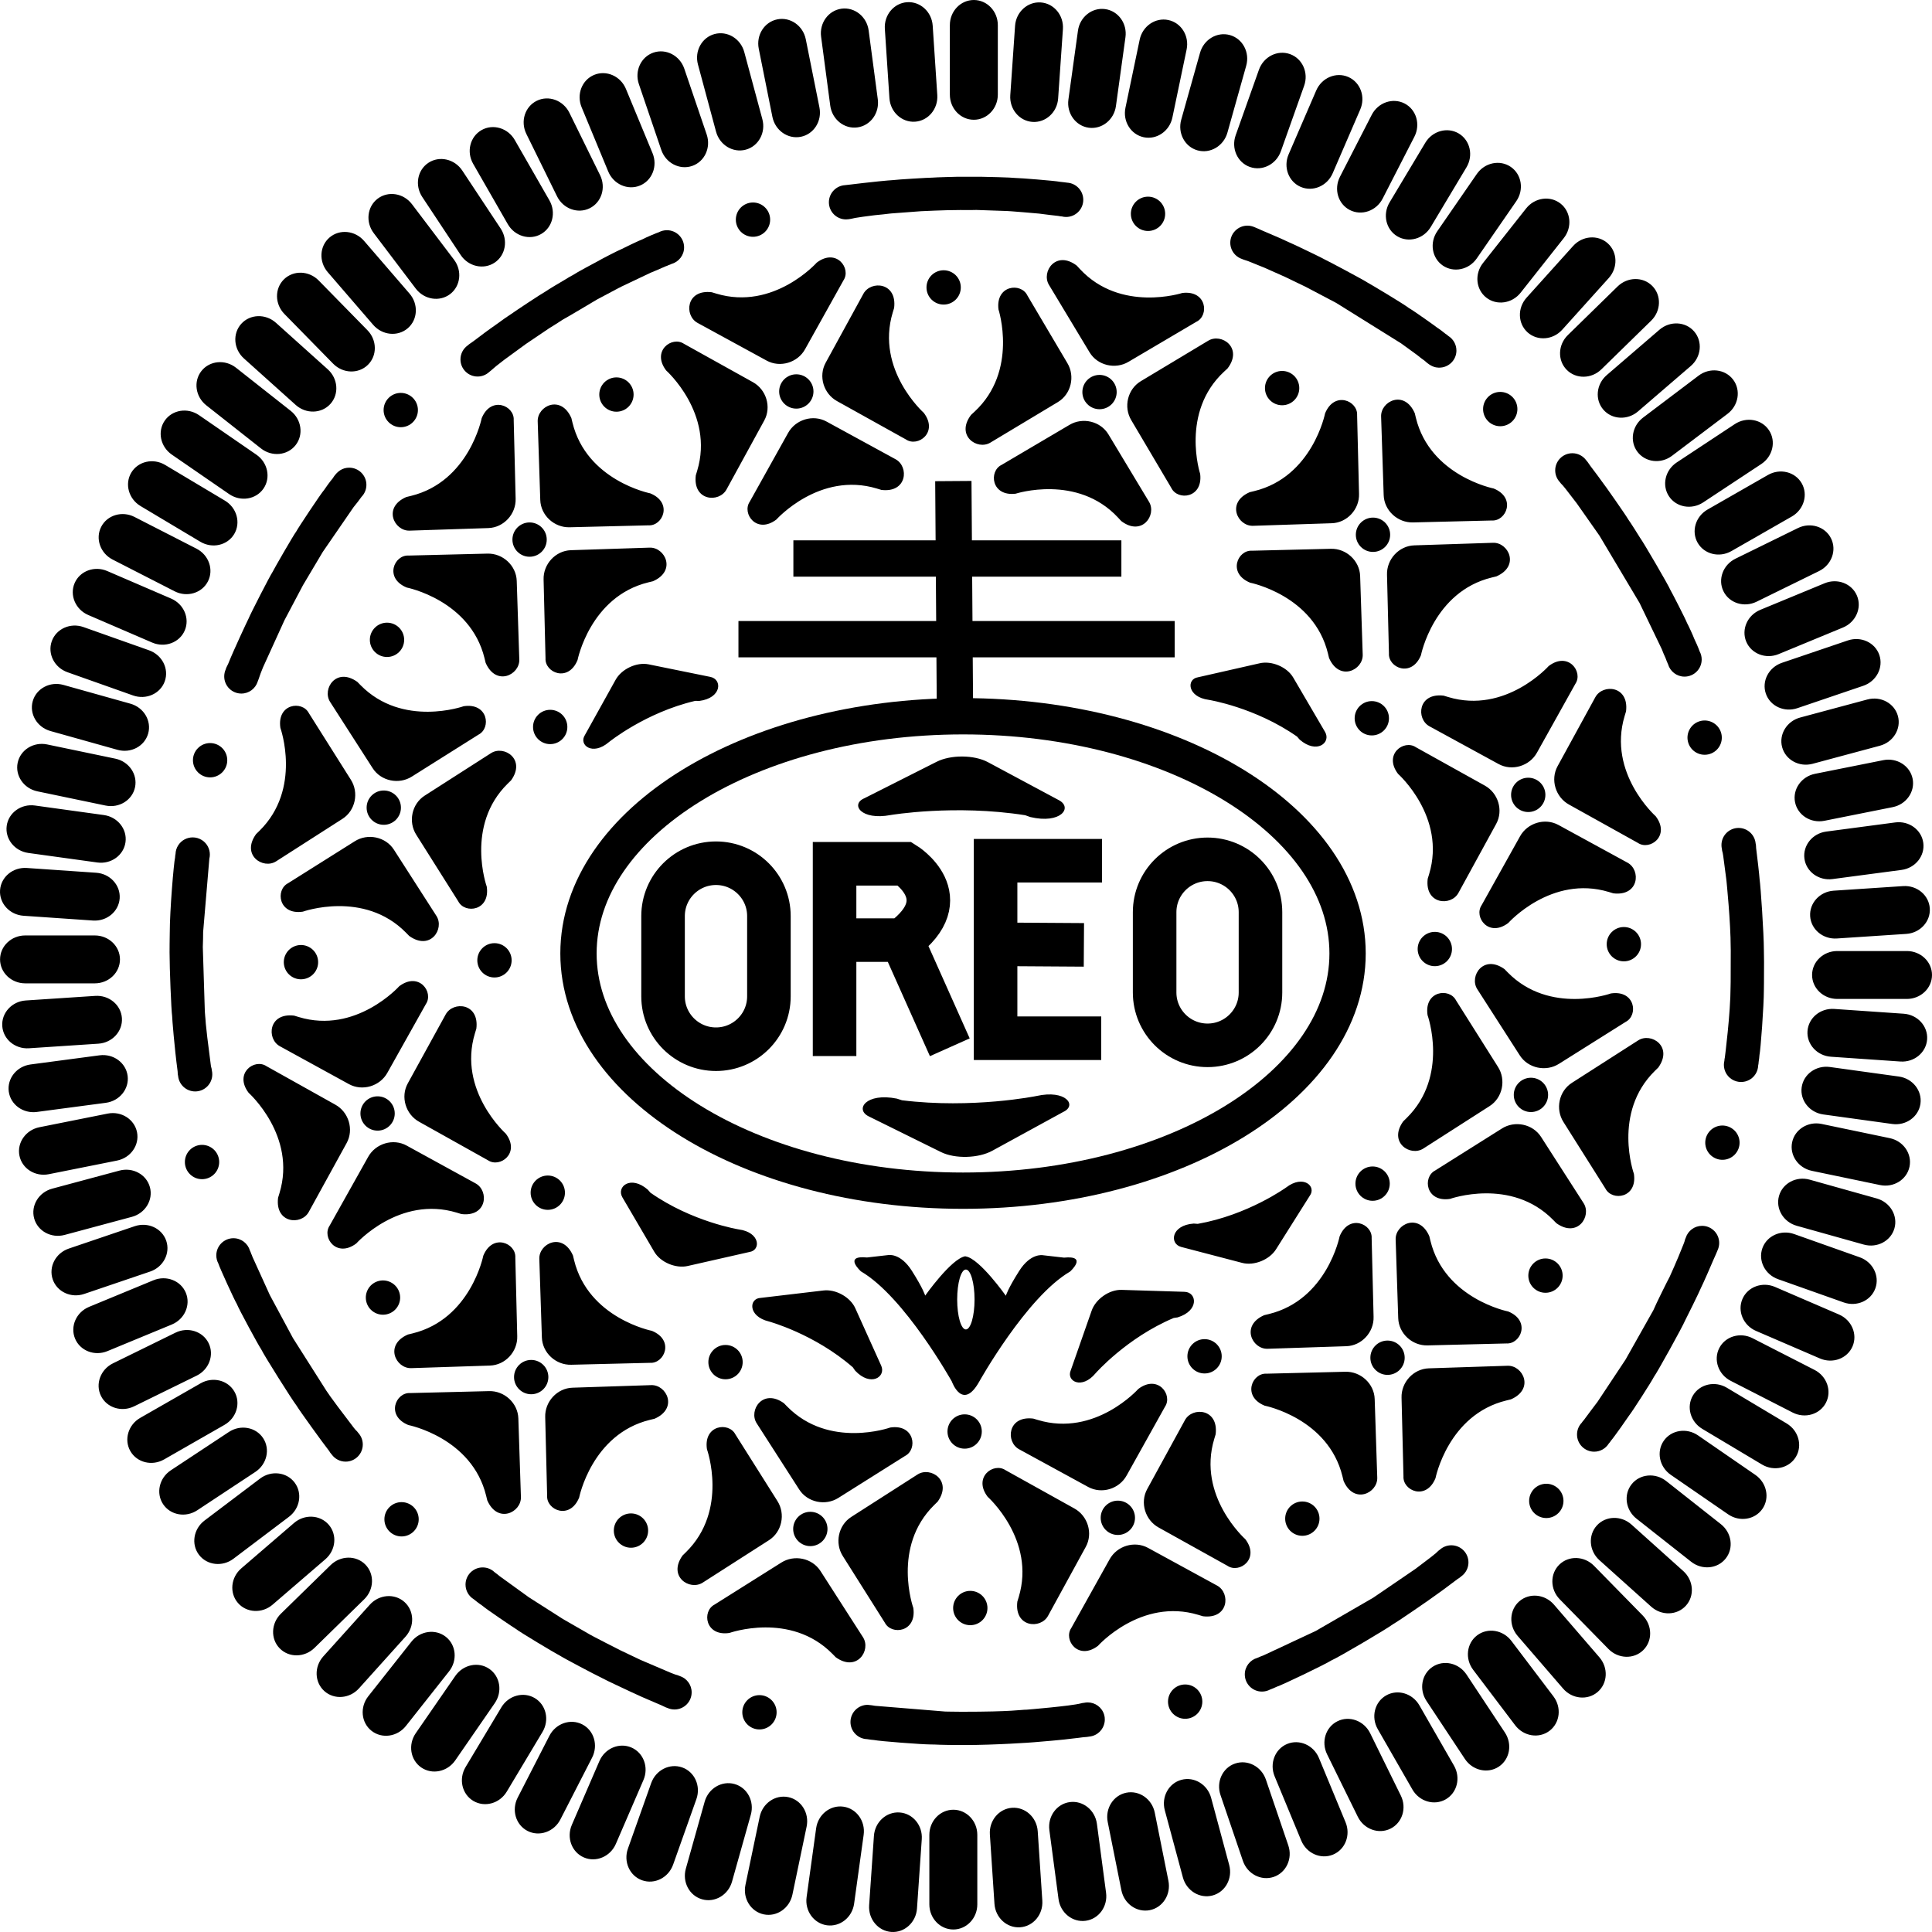 <?xml version="1.0" encoding="utf-8"?>
<!DOCTYPE svg PUBLIC "-//W3C//DTD SVG 1.0//EN" "http://www.w3.org/TR/2001/REC-SVG-20010904/DTD/svg10.dtd">
<svg version="1.0" xmlns="http://www.w3.org/2000/svg" width="600" height="600" viewBox="0 0 2661.04 2661.04">
<path d="M411.46,1400.81L405.17,1398.89C369.67,1394.49,366.86,1430.82,385.47,1441.04L480.55,1493.19C499.15,1503.43,523.34,1496.1,533.59,1477.53L586.58,1382.98C597.73,1366.57,577,1337.96,549.92,1358.35C549.92,1358.33,490.42,1424.78,411.46,1400.81Z
M654.17,1423.16L656.09,1416.87C660.49,1381.4,624.12,1378.61,613.88,1397.19L561.67,1492.16C551.4,1510.73,558.75,1534.89,577.35,1545.12L672.02,1598.05C688.44,1609.18,717.1,1588.47,696.67,1561.44C696.67,1561.44,630.16,1502.02,654.17,1423.16Z
M629.17,1670.24L635.46,1672.16C670.96,1676.55,673.78,1640.23,655.16,1630L560.09,1577.86C541.48,1567.6,517.29,1574.94,507.05,1593.51L454.06,1688.06C442.92,1704.47,463.65,1733.08,490.72,1712.69C490.71,1712.7,550.21,1646.26,629.17,1670.24Z
M384.93,1643.42L383.01,1649.71C378.6,1685.16,414.98,1687.96,425.21,1669.38L477.42,1574.43C487.68,1555.85,480.34,1531.68,461.74,1521.45L367.07,1468.53C350.66,1457.4,322.01,1478.11,342.42,1505.13C342.41,1505.13,408.94,1564.56,384.93,1643.42Z
M788.51,582.18L786.96,575.8C772.65,543.04,739.92,559.14,740.6,580.36L744.14,688.63C744.79,709.85,763.44,726.9,784.67,726.23L893.13,723.57C912.94,724.79,927.03,692.39,895.66,679.52C895.66,679.51,808.1,662.25,788.51,582.18Z
M892.95,802.12L899.34,800.57C932.14,786.29,916.01,753.59,894.77,754.28L786.35,757.81C765.11,758.46,748.05,777.09,748.72,798.29L751.37,906.61C750.15,926.4,782.6,940.46,795.48,909.14C795.49,909.14,812.78,821.69,892.95,802.12Z
M667.36,906.58L668.91,912.97C683.22,945.72,715.95,929.62,715.26,908.41L711.72,800.13C711.07,778.92,692.42,761.87,671.19,762.53L562.75,765.2C542.94,763.98,528.86,796.38,560.22,809.24C560.21,809.24,647.76,826.5,667.36,906.58Z
M565.98,683.04L559.59,684.58C526.8,698.87,542.92,731.56,564.16,730.88L672.57,727.34C693.81,726.69,710.88,708.07,710.21,686.86L707.55,578.54C708.77,558.75,676.32,544.69,663.45,576.01C663.44,576.02,646.15,663.47,565.98,683.04Z
M496.78,943.88L492.18,939.19C463.09,918.37,443.23,948.95,454.69,966.82L513.25,1058.01C524.68,1075.9,549.45,1081,567.34,1069.57L659.13,1011.82C676.77,1002.73,672.26,967.7,638.71,972.69C638.72,972.69,554.66,1002.64,496.78,943.88Z
M699.26,1079.38L703.96,1074.78C724.8,1045.74,694.18,1025.9,676.29,1037.35L584.99,1095.84C567.07,1107.27,561.97,1131.98,573.41,1149.85L631.23,1241.53C640.33,1259.15,675.41,1254.64,670.41,1221.15C670.42,1221.15,640.43,1137.2,699.26,1079.38Z
M559.05,1284.48L563.65,1289.17C592.73,1309.99,612.59,1279.42,601.13,1261.55L542.58,1170.36C531.14,1152.47,506.39,1147.37,488.5,1158.8L396.7,1216.55C379.05,1225.64,383.58,1260.66,417.11,1255.68C417.11,1255.67,501.18,1225.73,559.05,1284.48Z
M357.35,1144.33L352.65,1148.92C331.82,1177.97,362.42,1197.79,380.31,1186.36L471.62,1127.87C489.53,1116.45,494.64,1091.72,483.19,1073.86L425.37,982.18C416.27,964.57,381.2,969.08,386.19,1002.57C386.19,1002.56,416.19,1086.51,357.35,1144.33Z
M1229.6,430.43L1231.51,424.15C1235.86,388.68,1199.46,385.94,1189.26,404.55L1137.23,499.61C1127,518.22,1134.4,542.36,1153.02,552.55L1247.8,605.28C1264.25,616.37,1292.85,595.61,1272.38,568.62C1272.39,568.64,1205.76,509.35,1229.6,430.43Z
M1207.71,672.88L1214.01,674.79C1249.52,679.12,1252.26,642.78,1233.63,632.6L1138.44,580.64C1119.82,570.43,1095.64,577.81,1085.43,596.41L1032.63,691.05C1021.53,707.48,1042.31,736.05,1069.32,715.61C1069.32,715.62,1128.69,649.06,1207.71,672.88Z
M960.26,648.41L958.36,654.68C954.02,690.16,990.4,692.89,1000.61,674.27L1052.63,579.21C1062.85,560.62,1055.47,536.47,1036.84,526.28L942.06,473.54C925.62,462.45,897.01,483.22,917.48,510.2C917.48,510.21,984.11,569.5,960.26,648.41Z
M986.63,404.42L980.34,402.51C944.82,398.17,942.09,434.52,960.72,444.71L1055.91,496.65C1074.53,506.87,1098.71,499.49,1108.92,480.88L1161.72,386.23C1172.82,369.81,1152.04,341.23,1125.01,361.67C1125,361.68,1065.63,428.24,986.63,404.42Z
M1487.49,370.63L1483.03,365.81C1454.54,344.16,1433.82,374.15,1444.76,392.34L1500.67,485.18C1511.58,503.39,1536.18,509.2,1554.4,498.3L1647.82,443.21C1665.72,434.64,1662.21,399.48,1628.55,403.51C1628.54,403.5,1543.65,431.03,1487.49,370.63Z
M1685.98,511.9L1690.8,507.43C1712.48,479.01,1682.45,458.29,1664.24,469.22L1571.28,525.05C1553.05,535.96,1547.23,560.53,1558.15,578.72L1613.3,672.02C1621.88,689.9,1657.08,686.4,1653.06,652.78C1653.06,652.78,1625.49,568,1685.98,511.9Z
M1539.91,712.88L1544.37,717.7C1572.85,739.34,1593.58,709.36,1582.62,691.18L1526.74,598.34C1515.82,580.13,1491.21,574.32,1473,585.22L1379.57,640.3C1361.68,648.88,1365.19,684.02,1398.85,680C1398.86,680,1483.75,652.49,1539.91,712.88Z
M1342.33,566.98L1337.51,571.44C1315.84,599.87,1345.86,620.58,1364.07,609.65L1457.03,553.82C1475.26,542.92,1481.08,518.35,1470.16,500.15L1414.99,406.85C1406.42,388.98,1371.22,392.48,1375.24,426.09C1375.25,426.1,1402.81,510.88,1342.33,566.98Z
M1950.17,575.51L1948.63,569.13C1934.32,536.38,1901.59,552.47,1902.27,573.69L1905.81,681.96C1906.47,703.18,1925.11,720.22,1946.34,719.56L2054.81,716.9C2074.6,718.11,2088.7,685.71,2057.34,672.85C2057.32,672.85,1969.76,655.58,1950.17,575.51Z
M2054.62,795.45L2061.02,793.9C2093.81,779.62,2077.67,746.92,2056.45,747.61L1948.03,751.15C1926.79,751.8,1909.73,770.43,1910.39,791.62L1913.06,899.94C1911.83,919.73,1944.27,933.79,1957.15,902.48C1957.15,902.48,1974.44,815.02,2054.62,795.45Z
M1829.02,899.91L1830.56,906.3C1844.88,939.05,1877.6,922.95,1876.93,901.74L1873.39,793.47C1872.74,772.26,1854.09,755.2,1832.86,755.88L1724.4,758.53C1704.6,757.31,1690.51,789.71,1721.87,802.58C1721.88,802.57,1809.43,819.84,1829.02,899.91Z
M1727.64,676.37L1721.25,677.92C1688.46,692.21,1704.58,724.9,1725.82,724.22L1834.23,720.68C1855.46,720.03,1872.54,701.41,1871.86,680.2L1869.21,571.88C1870.43,552.1,1837.98,538.03,1825.1,569.35C1825.1,569.35,1807.81,656.8,1727.64,676.37Z
M1970.21,1709.03L1968.66,1702.65C1954.35,1669.89,1921.63,1686,1922.3,1707.2L1925.84,1815.47C1926.49,1836.69,1945.14,1853.73,1966.37,1853.08L2074.82,1850.41C2094.63,1851.62,2108.72,1819.22,2077.36,1806.37C2077.35,1806.37,1989.79,1789.1,1970.21,1709.03Z
M2074.65,1928.98L2081.04,1927.42C2113.84,1913.14,2097.71,1880.46,2076.48,1881.13L1968.07,1884.67C1946.82,1885.31,1929.76,1903.94,1930.42,1925.15L1933.08,2033.46C1931.87,2053.25,1964.31,2067.31,1977.18,2035.99C1977.18,2035.99,1994.47,1948.55,2074.65,1928.98Z
M1849.04,2033.42L1850.6,2039.81C1864.91,2072.57,1897.64,2056.47,1896.96,2035.26L1893.42,1926.99C1892.77,1905.78,1874.11,1888.74,1852.89,1889.39L1744.42,1892.05C1724.62,1890.83,1710.53,1923.23,1741.89,1936.1C1741.9,1936.1,1829.46,1953.37,1849.04,2033.42Z
M1747.68,1809.89L1741.28,1811.44C1708.49,1825.73,1724.62,1858.41,1745.85,1857.74L1854.26,1854.2C1875.49,1853.55,1892.57,1834.92,1891.9,1813.71L1889.24,1705.4C1890.45,1685.61,1858.02,1671.55,1845.13,1702.87C1845.13,1702.88,1827.85,1790.32,1747.68,1809.89Z
M2076.82,1339.51L2072.22,1334.81C2043.15,1313.99,2023.28,1344.58,2034.73,1362.45L2093.29,1453.63C2104.73,1471.51,2129.48,1476.62,2147.37,1465.18L2239.18,1407.45C2256.82,1398.35,2252.3,1363.32,2218.77,1368.31C2218.77,1368.31,2134.7,1398.26,2076.82,1339.51Z
M2279.31,1475L2284.01,1470.4C2304.85,1441.36,2274.23,1421.52,2256.35,1432.97L2165.03,1491.46C2147.13,1502.89,2142.02,1527.6,2153.46,1545.46L2211.28,1637.14C2220.39,1654.77,2255.46,1650.26,2250.46,1616.77C2250.46,1616.77,2220.48,1532.82,2279.31,1475Z
M2139.09,1680.1L2143.7,1684.79C2172.79,1705.61,2192.66,1675.03,2181.18,1657.17L2122.63,1565.98C2111.19,1548.1,2086.43,1542.99,2068.54,1554.42L1976.75,1612.18C1959.11,1621.25,1963.63,1656.29,1997.16,1651.3C1997.16,1651.3,2081.21,1621.34,2139.09,1680.1Z
M1937.39,1539.95L1932.69,1544.55C1911.86,1573.58,1942.47,1593.43,1960.36,1581.99L2051.67,1523.5C2069.57,1512.07,2074.69,1487.34,2063.24,1469.48L2005.42,1377.8C1996.32,1360.18,1961.24,1364.69,1966.24,1398.17C1966.24,1398.17,1996.23,1482.13,1937.39,1539.95Z
M1084.29,1937.38L1079.69,1932.68C1050.61,1911.88,1030.75,1942.45,1042.2,1960.32L1100.76,2051.51C1112.2,2069.39,1136.96,2074.49,1154.85,2063.07L1246.64,2005.31C1264.28,1996.23,1259.77,1961.19,1226.24,1966.18C1226.24,1966.18,1142.17,1996.15,1084.29,1937.38Z
M1286.78,2072.88L1291.48,2068.29C1312.31,2039.25,1281.7,2019.4,1263.82,2030.85L1172.5,2089.34C1154.59,2100.78,1149.49,2125.48,1160.92,2143.36L1218.75,2235.04C1227.85,2252.66,1262.93,2248.14,1257.94,2214.65C1257.94,2214.64,1227.95,2130.7,1286.78,2072.88Z
M1146.57,2277.97L1151.17,2282.66C1180.27,2303.49,1200.12,2272.91,1188.65,2255.05L1130.1,2163.85C1118.67,2145.97,1093.9,2140.87,1076.02,2152.29L984.21,2210.05C966.57,2219.12,971.09,2254.15,1004.62,2249.16C1004.62,2249.17,1088.69,2219.22,1146.57,2277.97Z
M944.87,2137.83L940.17,2142.42C919.34,2171.47,949.95,2191.3,967.84,2179.86L1059.15,2121.38C1077.06,2109.94,1082.16,2085.23,1070.71,2067.35L1012.89,1975.67C1003.8,1958.05,968.72,1962.57,973.71,1996.06C973.7,1996.06,1003.69,2080.01,944.87,2137.83Z
M790.73,1735.71L789.18,1729.31C774.87,1696.57,742.14,1712.66,742.82,1733.87L746.36,1842.14C747.02,1863.36,765.67,1880.4,786.9,1879.74L895.35,1877.09C915.17,1878.3,929.24,1845.89,897.88,1833.03C897.88,1833.03,810.33,1815.78,790.73,1735.71Z
M895.18,1955.64L901.56,1954.1C934.36,1939.81,918.23,1907.12,897,1907.8L788.59,1911.34C767.35,1911.98,750.28,1930.61,750.94,1951.81L753.6,2060.12C752.39,2079.91,784.83,2093.98,797.7,2062.67C797.71,2062.67,815,1975.22,895.18,1955.64Z
M669.58,2060.09L671.13,2066.48C685.44,2099.24,718.17,2083.14,717.49,2061.93L713.95,1953.67C713.3,1932.45,694.65,1915.4,673.42,1916.07L564.96,1918.73C545.15,1917.5,531.07,1949.91,562.43,1962.77C562.44,1962.77,650,1980.03,669.58,2060.09Z
M568.2,1836.56L561.81,1838.11C529.01,1852.4,545.14,1885.08,566.37,1884.41L674.78,1880.87C696.02,1880.24,713.09,1861.61,712.42,1840.39L709.77,1732.09C710.98,1712.3,678.54,1698.24,665.66,1729.54C665.66,1729.54,648.38,1816.99,568.2,1836.56Z
M1672.47,1981.8L1674.37,1975.53C1678.71,1940.05,1642.33,1937.32,1632.11,1955.93L1580.1,2050.98C1569.88,2069.6,1577.27,2093.74,1595.89,2103.94L1690.66,2156.67C1707.12,2167.76,1735.73,2147,1715.25,2120C1715.25,2120,1648.61,2060.73,1672.47,1981.8Z
M1650.56,2224.24L1656.86,2226.15C1692.37,2230.49,1695.1,2194.14,1676.48,2183.96L1581.29,2132C1562.66,2121.79,1538.49,2129.17,1528.27,2147.78L1475.48,2242.42C1464.38,2258.85,1485.16,2287.41,1512.18,2266.99C1512.18,2267,1571.54,2200.43,1650.56,2224.24Z
M1403.12,2199.78L1401.22,2206.06C1396.88,2241.54,1433.26,2244.26,1443.46,2225.66L1495.48,2130.6C1505.71,2112,1498.31,2087.85,1479.69,2077.65L1384.92,2024.92C1368.47,2013.83,1339.86,2034.59,1360.34,2061.58C1360.33,2061.58,1426.96,2120.88,1403.12,2199.78Z
M1429.47,1955.8L1423.18,1953.9C1387.67,1949.55,1384.93,1985.9,1403.56,1996.09L1498.75,2048.04C1517.37,2058.26,1541.54,2050.88,1551.76,2032.27L1604.56,1937.61C1615.67,1921.18,1594.88,1892.62,1567.86,1913.06C1567.86,1913.05,1508.5,1979.61,1429.47,1955.8Z
M2237.72,986.08L2239.62,979.8C2243.96,944.33,2207.58,941.59,2197.36,960.21L2145.35,1055.27C2135.13,1073.87,2142.52,1098.02,2161.14,1108.21L2255.91,1160.95C2272.37,1172.05,2300.98,1151.28,2280.5,1124.29C2280.51,1124.29,2213.87,1065,2237.72,986.08Z
M2215.82,1228.53L2222.11,1230.43C2257.63,1234.76,2260.35,1198.41,2241.72,1188.24L2146.55,1136.28C2127.92,1126.07,2103.74,1133.45,2093.53,1152.05L2040.73,1246.7C2029.62,1263.13,2050.42,1291.7,2077.43,1271.26C2077.43,1271.27,2136.8,1204.71,2215.82,1228.53Z
M1968.38,1204.06L1966.46,1210.33C1962.12,1245.81,1998.52,1248.55,2008.72,1229.93L2060.73,1134.87C2070.96,1116.27,2063.57,1092.13,2044.95,1081.94L1950.17,1029.2C1933.72,1018.11,1905.12,1038.88,1925.58,1065.86C1925.58,1065.85,1992.22,1125.15,1968.38,1204.06Z
M1994.73,960.07L1988.44,958.16C1952.92,953.83,1950.2,990.17,1968.83,1000.35L2064.02,1052.31C2082.64,1062.52,2106.8,1055.14,2117.02,1036.53L2169.83,941.88C2180.93,925.46,2160.14,896.88,2133.12,917.33C2133.12,917.33,2073.74,983.89,1994.73,960.07Z
M1649.69,1685.68L1644.15,1685.28C1612.85,1687.54,1610.5,1713.17,1626.94,1717.48L1710.91,1739.44C1727.34,1743.77,1748.61,1735.06,1757.59,1720.63L1803.93,1647.13C1813.68,1634.09,1795.3,1617.34,1771.53,1635.52C1771.53,1635.52,1719.02,1673.5,1649.69,1685.68Z
M957.54,965.34L963.09,965.45C994.22,961.46,995.15,935.74,978.48,932.34L893.42,915.05C876.77,911.65,856.01,921.51,847.85,936.42L805.66,1012.37C796.65,1025.92,815.93,1041.64,838.65,1022.16C838.65,1022.17,888.98,981.35,957.54,965.34Z
M1786.48,1014.52L1790.1,1018.72C1813.83,1039.22,1833.64,1022.76,1825.05,1008.09L1781.24,933.25C1772.68,918.6,1751.47,909.72,1734.9,913.59L1650.1,932.84C1633.99,935.18,1635.11,960,1664.8,963.93C1664.8,963.93,1728.83,974.16,1786.48,1014.52Z
M895.85,1642.74L892.22,1638.55C868.5,1618.04,848.68,1634.52,857.26,1649.18L901.08,1724C909.64,1738.67,930.84,1747.54,947.41,1743.67L1032.2,1724.43C1048.33,1722.09,1047.2,1697.26,1017.52,1693.34C1017.53,1693.33,953.52,1683.11,895.85,1642.74Z
M1174.65,1883.26L1177.81,1887.82C1199.25,1910.72,1220.68,1896.43,1213.7,1880.94L1178.04,1801.9C1171.07,1786.43,1150.95,1775.37,1134.05,1777.46L1047.7,1787.66C1031.41,1788.28,1029.91,1813.09,1059.01,1820.12C1059.02,1820.11,1121.59,1837.05,1174.65,1883.26Z
M1616.55,1815.33L1622.04,1814.5C1652.03,1805.3,1648.58,1779.8,1631.58,1779.28L1544.83,1776.61C1527.85,1776.07,1509.05,1789.32,1503.54,1805.38L1474.84,1887.35C1468.25,1902.24,1489.92,1914.48,1509.01,1891.43C1509.01,1891.43,1551.69,1842.69,1616.55,1815.33Z
M1242.34,1515.45L1235.26,1513.18C1192.97,1504.69,1177.05,1528,1196.54,1537.64L1296.04,1586.78C1315.5,1596.42,1347.83,1595.44,1366.87,1584.91L1464.58,1531.47C1483.92,1522.5,1468.11,1500.51,1427.74,1509.55C1427.73,1509.57,1339.66,1527.5,1242.34,1515.45Z
M1412.08,1122.86L1419.09,1125.36C1461.07,1135.25,1477.75,1112.47,1458.59,1102.2L1360.78,1049.79C1341.67,1039.51,1309.31,1039.41,1289.94,1049.31L1190.52,1099.48C1170.89,1107.81,1185.95,1130.3,1226.61,1122.6C1226.61,1122.59,1315.22,1107.59,1412.08,1122.86Z
M1465.52,1732.2L1436.31,1728.87C1436.31,1728.87,1419.62,1725.53,1403.77,1750.54C1387.9,1775.55,1385.4,1784.72,1385.4,1784.72C1385.4,1784.72,1349.52,1733.87,1330.33,1730.54L1329.39,1730.33C1310.2,1733.65,1274.31,1784.5,1274.31,1784.5C1274.31,1784.5,1271.81,1775.34,1255.95,1750.33C1240.1,1725.32,1223.4,1728.67,1223.4,1728.67L1194.19,1731.99C1160.82,1728.67,1185.85,1751.16,1185.85,1751.16C1245.93,1786.16,1311.03,1902.86,1311.03,1902.86C1311.03,1902.86,1325.6,1944.18,1348.69,1903.07C1348.69,1903.07,1413.79,1786.38,1473.88,1751.38C1473.87,1751.38,1498.91,1728.87,1465.52,1732.2Z
M1330.33,1831.11C1323.72,1831.11,1318.37,1812.64,1318.37,1789.86C1318.37,1767.07,1323.72,1748.6,1330.33,1748.6C1336.93,1748.6,1342.29,1767.07,1342.29,1789.86C1342.29,1812.64,1336.93,1831.11,1330.33,1831.11Z
M130.58,1288.44C149.72,1288.44,165.23,1303.21,165.23,1321.43C165.23,1339.66,149.72,1354.41,130.58,1354.41H34.73C15.6,1354.41,0.08,1339.65,0.08,1321.43C0.08,1303.21,15.6,1288.44,34.73,1288.44Z
M131.15,1371.69C150.25,1370.43,166.71,1384.14,167.92,1402.32C169.12,1420.49,154.6,1436.26,135.51,1437.52L39.86,1443.84C20.77,1445.09,4.32,1431.39,3.12,1413.21C1.91,1395.04,16.42,1379.26,35.51,1378Z
M137.08,1453.54C156.06,1451.03,173.38,1463.64,175.78,1481.69C178.18,1499.76,164.74,1516.43,145.76,1518.95L50.75,1531.54C31.79,1534.05,14.47,1521.44,12.06,1503.39C9.67,1485.33,23.1,1468.65,42.07,1466.14Z
M148.25,1533.81C167.01,1530.06,185.13,1541.52,188.71,1559.38C192.29,1577.24,179.97,1594.76,161.21,1598.51L67.22,1617.29C48.46,1621.03,30.34,1609.6,26.77,1591.74C23.19,1573.88,35.5,1556.34,54.27,1552.59Z
M164.44,1612.34C182.92,1607.37,201.76,1617.61,206.49,1635.19C211.23,1652.79,200.08,1671.09,181.6,1676.04L89.04,1700.92C70.56,1705.88,51.74,1695.63,47.01,1678.05C42.27,1660.44,53.4,1642.17,71.88,1637.2Z
M185.53,1688.92C203.65,1682.76,223.1,1691.76,228.98,1709.01C234.84,1726.27,224.91,1745.23,206.78,1751.38L116.03,1782.19C97.91,1788.35,78.47,1779.36,72.6,1762.1C66.73,1744.85,76.64,1725.89,94.77,1719.73Z
M211.31,1763.39C229.01,1756.08,249,1763.81,255.97,1780.65C262.94,1797.48,254.26,1817.06,236.57,1824.35L148,1860.96C130.32,1868.27,110.34,1860.54,103.36,1843.7C96.39,1826.87,105.06,1807.28,122.74,1799.99Z
M241.64,1835.58C258.82,1827.15,279.28,1833.58,287.32,1849.93C295.36,1866.29,287.94,1886.38,270.76,1894.8L184.72,1937C167.55,1945.42,147.1,1939,139.06,1922.65C131.02,1906.3,138.42,1886.2,155.6,1877.79Z
M276.35,1905.29C292.95,1895.79,313.78,1900.88,322.85,1916.7C331.93,1932.51,325.8,1953.02,309.2,1962.53L226.04,2010.14C209.44,2019.64,188.64,2014.53,179.56,1998.72C170.49,1982.91,176.59,1962.4,193.18,1952.89Z
M315.24,1972.32C331.21,1961.78,352.32,1965.56,362.38,1980.76C372.44,1995.96,367.65,2016.82,351.68,2027.36L271.72,2080.17C255.76,2090.7,234.67,2086.93,224.61,2071.72C214.56,2056.53,219.33,2035.67,235.29,2025.13Z
M358.18,2036.53C373.44,2024.99,394.75,2027.44,405.75,2041.95C416.76,2056.49,413.3,2077.6,398.03,2089.15L321.59,2146.91C306.34,2158.44,285.04,2156,274.04,2141.48C263.03,2126.96,266.48,2105.83,281.74,2094.29Z
M404.96,2097.7C419.46,2085.23,440.87,2086.29,452.78,2100.09C464.69,2113.9,462.58,2135.21,448.09,2147.68L375.47,2210.17C360.98,2222.64,339.58,2221.57,327.67,2207.76C315.77,2193.97,317.86,2172.66,332.35,2160.19Z
M455.41,2155.65C469.09,2142.28,490.52,2142,503.29,2155.01C516.04,2168.04,515.3,2189.43,501.62,2202.79L433.13,2269.77C419.44,2283.14,398.02,2283.42,385.26,2270.4C372.5,2257.38,373.23,2236,386.91,2222.62Z
M509.37,2210.21C522.17,2196,543.54,2194.33,557.11,2206.53C570.67,2218.71,571.29,2240.1,558.5,2254.31L494.42,2325.51C481.64,2339.72,460.26,2341.37,446.71,2329.19C433.14,2317,432.51,2295.61,445.3,2281.41Z
M566.65,2261.19C578.51,2246.17,599.73,2243.17,614.05,2254.45C628.37,2265.75,630.36,2287.06,618.5,2302.06L559.11,2377.22C547.25,2392.21,526.03,2395.22,511.72,2383.94C497.4,2372.65,495.41,2351.34,507.26,2336.33Z
M627.08,2308.39C637.95,2292.65,658.94,2288.28,673.95,2298.62C688.96,2308.96,692.33,2330.1,681.46,2345.85L627.04,2424.66C616.18,2440.39,595.2,2444.76,580.18,2434.42C565.17,2424.08,561.79,2402.93,572.66,2387.19Z
M690.5,2351.66C700.32,2335.25,720.98,2329.54,736.64,2338.9C752.28,2348.24,757.02,2369.11,747.19,2385.53L698,2467.69C688.18,2484.1,667.53,2489.8,651.87,2480.45C636.22,2471.09,631.48,2450.23,641.3,2433.82Z
M756.72,2390.8C765.44,2373.79,785.68,2366.74,801.92,2375.04C818.16,2383.35,824.24,2403.88,815.52,2420.89L771.81,2506.1C763.08,2523.09,742.85,2530.14,726.61,2521.85C710.38,2513.53,704.29,2493.02,713.01,2476.01Z
M825.59,2425.63C833.17,2408.07,852.91,2399.7,869.65,2406.93C886.4,2414.15,893.82,2434.22,886.24,2451.77L848.26,2539.66C840.69,2557.19,820.96,2565.58,804.21,2558.35C787.46,2551.12,780.03,2531.06,787.61,2513.52Z
M896.91,2455.95C903.31,2437.95,922.44,2428.28,939.62,2434.37C956.82,2440.44,965.57,2460,959.17,2478.02L927.13,2568.23C920.73,2586.25,901.61,2595.92,884.42,2589.82C867.23,2583.74,858.47,2564.19,864.87,2546.18Z
M970.55,2481.61C975.72,2463.21,994.16,2452.3,1011.72,2457.23C1029.28,2462.13,1039.32,2481.07,1034.15,2499.47L1008.25,2591.63C1003.09,2610.03,984.66,2620.97,967.1,2616.02C949.53,2611.1,939.48,2592.2,944.64,2573.8Z
M1046.34,2502.42C1050.25,2483.71,1067.9,2471.56,1085.75,2475.27C1103.61,2478.99,1114.92,2497.18,1111,2515.9L1091.42,2609.63C1087.51,2628.32,1069.87,2640.46,1052,2636.76C1034.15,2633.02,1022.84,2614.85,1026.75,2596.14Z
M1124.11,2518.17C1126.73,2499.23,1143.51,2485.9,1161.58,2488.4C1179.65,2490.89,1192.17,2508.27,1189.55,2527.21L1176.41,2622.04C1173.79,2640.96,1157.02,2654.28,1138.94,2651.79C1120.88,2649.29,1108.35,2631.92,1110.97,2613Z
M1203.7,2528.68C1205.02,2509.59,1220.84,2495.16,1239.04,2496.4C1257.24,2497.65,1270.92,2514.14,1269.6,2533.2L1263.01,2628.72C1261.69,2647.77,1245.88,2662.23,1227.69,2660.96C1209.48,2659.71,1195.8,2643.25,1197.11,2624.18Z
M1374.35,130.33C1374.35,149.45,1359.56,164.95,1341.31,164.95C1323.07,164.95,1308.28,149.45,1308.28,130.33V34.6C1308.28,15.49,1323.07,0,1341.31,0C1359.55,0,1374.35,15.49,1374.35,34.6Z
M1290.98,130.9C1292.24,149.97,1278.51,166.41,1260.31,167.62C1242.1,168.82,1226.32,154.32,1225.06,135.25L1218.74,39.73C1217.48,20.66,1231.21,4.24,1249.41,3.03C1267.61,1.83,1283.39,16.32,1284.65,35.38Z
M1209.03,136.83C1211.54,155.78,1198.92,173.09,1180.84,175.49C1162.75,177.88,1146.06,164.46,1143.54,145.5L1130.94,50.6C1128.43,31.65,1141.05,14.36,1159.13,11.96C1177.21,9.57,1193.91,22.98,1196.43,41.93Z
M1128.65,147.98C1132.4,166.72,1120.94,184.82,1103.06,188.39C1085.16,191.97,1067.62,179.66,1063.86,160.92L1045.06,67.05C1041.31,48.31,1052.76,30.22,1070.66,26.65C1088.55,23.07,1106.09,35.37,1109.85,54.11Z
M1050.03,164.16C1055.01,182.61,1044.75,201.43,1027.13,206.16C1009.51,210.89,991.2,199.75,986.23,181.3L961.33,88.85C956.36,70.4,966.6,51.6,984.23,46.87C1001.85,42.15,1020.15,53.26,1025.13,71.72Z
M973.35,185.21C979.51,203.31,970.5,222.74,953.23,228.6C935.96,234.46,916.97,224.54,910.8,206.44L879.94,115.81C873.79,97.71,882.8,78.3,900.07,72.43C917.34,66.57,936.33,76.47,942.5,94.57Z
M898.77,210.96C906.09,228.63,898.35,248.6,881.5,255.56C864.64,262.52,845.05,253.85,837.73,236.18L801.09,147.72C793.77,130.06,801.51,110.1,818.37,103.14C835.22,96.18,854.82,104.84,862.13,122.5Z
M826.51,241.25C834.95,258.41,828.51,278.84,812.14,286.87C795.76,294.9,775.65,287.5,767.21,270.34L724.96,184.41C716.53,167.26,722.95,146.85,739.34,138.81C755.71,130.78,775.82,138.17,784.26,155.32Z
M756.71,275.91C766.23,292.49,761.12,313.29,745.29,322.36C729.46,331.41,708.92,325.31,699.4,308.73L651.73,225.67C642.21,209.09,647.33,188.31,663.16,179.24C678.99,170.18,699.53,176.27,709.05,192.86Z
M689.58,314.77C700.13,330.71,696.35,351.8,681.14,361.84C665.92,371.88,645.03,367.1,634.47,351.16L581.6,271.31C571.05,255.37,574.83,234.3,590.05,224.25C605.26,214.2,626.16,218.98,636.72,234.91Z
M625.3,357.64C636.85,372.88,634.41,394.16,619.87,405.15C605.32,416.15,584.17,412.69,572.62,397.45L514.78,321.11C503.23,305.88,505.67,284.61,520.21,273.61C534.76,262.62,555.91,266.06,567.46,281.3Z
M564.05,404.36C576.54,418.84,575.47,440.23,561.65,452.11C547.83,464,526.49,461.9,514,447.42L451.43,374.9C438.94,360.42,440.01,339.05,453.83,327.15C467.66,315.26,488.99,317.36,501.48,331.83Z
M506.03,454.75C519.42,468.41,519.71,489.82,506.67,502.56C493.64,515.31,472.21,514.56,458.83,500.9L391.77,432.5C378.38,418.84,378.1,397.45,391.13,384.7C404.17,371.96,425.59,372.69,438.97,386.35Z
M451.4,508.64C465.63,521.41,467.29,542.77,455.1,556.32C442.9,569.86,421.47,570.49,407.24,557.7L335.96,493.7C321.73,480.93,320.08,459.59,332.27,446.04C344.47,432.49,365.89,431.86,380.12,444.63Z
M400.36,565.84C415.38,577.69,418.4,598.88,407.09,613.18C395.79,627.48,374.45,629.47,359.42,617.62L284.18,558.31C269.17,546.47,266.15,525.28,277.45,510.98C288.75,496.68,310.09,494.69,325.12,506.52Z
M353.09,626.21C368.85,637.06,373.23,658.03,362.87,673.02C352.51,688.01,331.34,691.37,315.58,680.52L236.68,626.17C220.92,615.32,216.55,594.36,226.9,579.37C237.26,564.37,258.42,561.01,274.18,571.86Z
M309.77,689.54C326.2,699.35,331.92,719.99,322.56,735.62C313.2,751.25,292.3,755.98,275.87,746.16L193.61,697.03C177.19,687.23,171.47,666.6,180.82,650.97C190.18,635.34,211.08,630.6,227.5,640.41Z
M270.59,755.68C287.62,764.4,294.69,784.61,286.37,800.82C278.05,817.03,257.5,823.11,240.47,814.39L155.15,770.73C138.13,762.02,131.06,741.81,139.38,725.6C147.7,709.39,168.25,703.3,185.27,712.01Z
M235.71,824.45C253.28,832.02,261.66,851.73,254.44,868.45C247.21,885.18,227.11,892.59,209.54,885.02L121.54,847.08C103.97,839.51,95.59,819.81,102.81,803.09C110.05,786.37,130.14,778.94,147.71,786.52Z
M205.33,895.7C223.37,902.09,233.05,921.19,226.95,938.36C220.85,955.53,201.29,964.27,183.25,957.88L92.91,925.88C74.88,919.49,65.2,900.4,71.3,883.22C77.4,866.05,96.96,857.31,114.99,863.7Z
M179.65,969.24C198.07,974.41,209.02,992.82,204.08,1010.35C199.15,1027.9,180.22,1037.92,161.79,1032.76L69.5,1006.89C51.08,1001.73,40.15,983.33,45.08,965.79C50.01,948.25,68.93,938.21,87.36,943.37Z
M158.82,1044.93C177.56,1048.84,189.72,1066.46,186,1084.29C182.27,1102.13,164.05,1113.42,145.33,1109.51L51.5,1089.95C32.76,1086.05,20.61,1068.42,24.33,1050.59C28.06,1032.76,46.26,1021.46,65,1025.37Z
M143.05,1122.6C162.01,1125.22,175.35,1141.98,172.85,1160.02C170.35,1178.06,152.95,1190.57,133.99,1187.94L39.04,1174.82C20.09,1172.2,6.75,1155.45,9.25,1137.41C11.75,1119.36,29.14,1106.86,48.1,1109.47Z
M132.54,1202.09C151.63,1203.4,166.09,1219.21,164.83,1237.38C163.58,1255.55,147.09,1269.22,127.98,1267.9L32.36,1261.32C13.27,1260,-1.18,1244.21,0.07,1226.04C1.32,1207.87,17.81,1194.19,36.9,1195.5Z
M2530.54,1375.89C2511.41,1375.89,2495.87,1361.11,2495.87,1342.89C2495.87,1324.67,2511.41,1309.91,2530.54,1309.91H2626.4C2645.53,1309.91,2661.04,1324.68,2661.04,1342.89C2661.04,1361.11,2645.53,1375.89,2626.4,1375.89Z
M2529.98,1292.62C2510.88,1293.89,2494.41,1280.16,2493.21,1261.99C2492.01,1243.81,2506.52,1228.05,2525.61,1226.79L2621.26,1220.47C2640.35,1219.21,2656.8,1232.92,2658,1251.1C2659.2,1269.28,2644.7,1285.05,2625.62,1286.31Z
M2524.02,1210.78C2505.06,1213.28,2487.73,1200.68,2485.33,1182.63C2482.93,1164.56,2496.37,1147.88,2515.34,1145.37L2610.36,1132.78C2629.33,1130.28,2646.66,1142.88,2649.05,1160.94C2651.45,1179,2638.01,1195.68,2619.06,1198.19Z
M2512.88,1130.5C2494.1,1134.25,2476,1122.8,2472.41,1104.94C2468.83,1087.07,2481.14,1069.55,2499.92,1065.8L2593.91,1047.02C2612.66,1043.27,2630.78,1054.71,2634.35,1072.58C2637.92,1090.44,2625.63,1107.97,2606.87,1111.72Z
M2496.67,1051.99C2478.19,1056.96,2459.37,1046.72,2454.62,1029.12C2449.88,1011.53,2461.03,993.24,2479.51,988.28L2572.08,963.42C2590.56,958.45,2609.37,968.69,2614.11,986.29C2618.85,1003.88,2607.71,1022.17,2589.24,1027.13Z
M2475.61,975.4C2457.48,981.55,2438.02,972.55,2432.16,955.31C2426.28,938.05,2436.21,919.09,2454.33,912.93L2545.09,882.12C2563.2,875.97,2582.65,884.96,2588.52,902.21C2594.39,919.46,2584.47,938.43,2566.35,944.58Z
M2449.8,900.93C2432.12,908.24,2412.12,900.51,2405.14,883.68C2398.18,866.84,2406.86,847.27,2424.54,839.96L2513.11,803.36C2530.79,796.05,2550.77,803.78,2557.75,820.62C2564.72,837.46,2556.04,857.02,2538.37,864.34Z
M2419.48,828.74C2402.29,837.17,2381.84,830.75,2373.81,814.39C2365.76,798.03,2373.18,777.94,2390.36,769.52L2476.39,727.32C2493.57,718.9,2514.02,725.32,2522.05,741.68C2530.09,758.03,2522.68,778.13,2505.52,786.54Z
M2384.78,759.04C2368.17,768.54,2347.35,763.43,2338.28,747.63C2329.21,731.82,2335.33,711.31,2351.93,701.8L2435.09,654.19C2451.69,644.69,2472.49,649.8,2481.56,665.6C2490.63,681.41,2484.53,701.92,2467.94,711.43Z
M2345.88,691.99C2329.91,702.53,2308.8,698.76,2298.75,683.56C2288.69,668.36,2293.47,647.49,2309.44,636.95L2389.39,584.16C2405.36,573.61,2426.44,577.39,2436.51,592.59C2446.57,607.78,2441.79,628.65,2425.83,639.19Z
M2302.95,627.79C2287.69,639.32,2266.39,636.9,2255.37,622.37C2244.37,607.83,2247.83,586.71,2263.09,575.18L2339.53,517.42C2354.79,505.89,2376.07,508.31,2387.08,522.84C2398.09,537.37,2394.64,558.49,2379.39,570.02Z
M2256.17,566.62C2241.66,579.1,2220.25,578.03,2208.36,564.23C2196.45,550.42,2198.55,529.12,2213.05,516.65L2285.66,454.15C2300.15,441.68,2321.56,442.75,2333.47,456.56C2345.37,470.36,2343.28,491.67,2328.78,504.13Z
M2205.7,508.67C2192.04,522.04,2170.59,522.33,2157.84,509.31C2145.08,496.3,2145.81,474.9,2159.49,461.53L2227.99,394.56C2241.66,381.19,2263.1,380.9,2275.85,393.93C2288.61,406.94,2287.87,428.34,2274.2,441.71Z
M2151.75,454.11C2138.96,468.33,2117.59,469.98,2104.03,457.8C2090.47,445.62,2089.84,424.23,2102.63,410.01L2166.72,338.82C2179.5,324.61,2200.86,322.96,2214.43,335.14C2228,347.32,2228.63,368.71,2215.84,382.93Z
M2094.46,403.13C2082.6,418.14,2061.38,421.15,2047.07,409.86C2032.74,398.57,2030.75,377.25,2042.62,362.25L2102,287.1C2113.86,272.1,2135.08,269.09,2149.4,280.38C2163.72,291.67,2165.71,312.98,2153.85,327.98Z
M2034.03,355.93C2023.15,371.66,2002.17,376.03,1987.16,365.69C1972.15,355.34,1968.78,334.2,1979.65,318.47L2034.07,239.66C2044.93,223.92,2065.92,219.57,2080.93,229.9C2095.94,240.25,2099.32,261.38,2088.45,277.12Z
M1970.63,312.66C1960.81,329.07,1940.15,334.79,1924.5,325.44C1908.85,316.08,1904.1,295.21,1913.93,278.8L1963.12,196.64C1972.94,180.24,1993.59,174.53,2009.25,183.88C2024.9,193.23,2029.64,214.11,2019.82,230.51Z
M1904.39,273.53C1895.66,290.54,1875.43,297.6,1859.19,289.29C1842.96,280.99,1836.87,260.46,1845.6,243.45L1889.31,158.25C1898.03,141.24,1918.27,134.19,1934.51,142.49C1950.74,150.8,1956.83,171.32,1948.1,188.32Z
M1835.55,238.7C1827.96,256.25,1808.23,264.62,1791.48,257.4C1774.73,250.18,1767.31,230.11,1774.89,212.56L1812.88,124.66C1820.46,107.12,1840.18,98.75,1856.94,105.97C1873.68,113.19,1881.11,133.26,1873.53,150.81Z
M1764.21,208.35C1757.81,226.37,1738.68,236.04,1721.5,229.95C1704.31,223.86,1695.56,204.32,1701.95,186.3L1733.99,96.07C1740.4,78.06,1759.51,68.39,1776.7,74.49C1793.9,80.58,1802.66,100.12,1796.26,118.12Z
M1690.58,182.7C1685.4,201.11,1666.97,212.03,1649.41,207.11C1631.85,202.19,1621.81,183.28,1626.97,164.87L1652.87,72.7C1658.05,54.3,1676.47,43.37,1694.03,48.31C1711.59,53.23,1721.64,72.13,1716.47,90.53Z
M1614.79,161.9C1610.88,180.61,1593.23,192.76,1575.38,189.04C1557.52,185.31,1546.22,167.13,1550.14,148.41L1569.72,54.7C1573.63,35.99,1591.26,23.85,1609.12,27.57C1626.97,31.29,1638.29,49.47,1634.38,68.18Z
M1537.02,146.15C1534.39,165.09,1517.62,178.41,1499.54,175.92C1481.48,173.42,1468.96,156.04,1471.57,137.11L1484.72,42.28C1487.33,23.35,1504.1,10.03,1522.18,12.53C1540.24,15.03,1552.78,32.4,1550.14,51.32Z
M1457.42,135.65C1456.1,154.72,1440.27,169.16,1422.08,167.91C1403.88,166.65,1390.2,150.18,1391.51,131.11L1398.1,35.61C1399.42,16.54,1415.24,2.1,1433.44,3.36C1451.63,4.61,1465.32,21.08,1464.01,40.15Z
M1280.04,2527.26C1280.04,2508.13,1294.83,2492.63,1313.07,2492.63C1331.31,2492.63,1346.1,2508.13,1346.1,2527.26V2622.99C1346.1,2642.1,1331.31,2657.59,1313.07,2657.59C1294.83,2657.59,1280.04,2642.1,1280.04,2622.99Z
M1363.4,2526.68C1362.14,2507.61,1375.88,2491.17,1394.07,2489.95C1412.28,2488.76,1428.06,2503.26,1429.32,2522.33L1435.64,2617.86C1436.9,2636.93,1423.17,2653.36,1404.97,2654.55C1386.77,2655.77,1370.98,2641.27,1369.72,2622.21Z
M1445.35,2520.77C1442.84,2501.81,1455.47,2484.49,1473.54,2482.1C1491.63,2479.71,1508.33,2493.14,1510.84,2512.09L1523.44,2606.99C1525.97,2625.93,1513.34,2643.21,1495.25,2645.6C1477.17,2648.01,1460.47,2634.6,1457.96,2615.65Z
M1525.73,2509.6C1521.98,2490.86,1533.44,2472.77,1551.32,2469.18C1569.22,2465.62,1586.76,2477.91,1590.52,2496.66L1609.32,2590.54C1613.07,2609.27,1601.61,2627.36,1583.72,2630.94C1565.84,2634.51,1548.29,2622.23,1544.53,2603.49Z
M1604.35,2493.44C1599.38,2474.95,1609.62,2456.15,1627.25,2451.43C1644.87,2446.7,1663.18,2457.83,1668.15,2476.29L1693.04,2568.73C1698.02,2587.2,1687.77,2605.98,1670.15,2610.72C1652.54,2615.45,1634.22,2604.33,1629.25,2585.86Z
M1681.04,2472.38C1674.87,2454.29,1683.88,2434.83,1701.16,2429C1718.44,2423.12,1737.42,2433.05,1743.59,2451.14L1774.44,2541.78C1780.6,2559.87,1771.59,2579.28,1754.32,2585.16C1737.04,2591.01,1718.04,2581.11,1711.89,2563.01Z
M1755.61,2446.64C1748.3,2428.96,1756.03,2408.99,1772.88,2402.02C1789.74,2395.06,1809.34,2403.74,1816.66,2421.4L1853.3,2509.86C1860.62,2527.53,1852.89,2547.49,1836.02,2554.45C1819.16,2561.41,1799.57,2552.76,1792.25,2535.1Z
M1827.88,2416.33C1819.44,2399.17,1825.88,2378.74,1842.25,2370.71C1858.63,2362.67,1878.73,2370.08,1887.18,2387.23L1929.43,2473.16C1937.88,2490.32,1931.43,2510.72,1915.05,2518.77C1898.69,2526.81,1878.57,2519.4,1870.14,2502.26Z
M1897.68,2381.67C1888.16,2365.09,1893.28,2344.3,1909.11,2335.24C1924.92,2326.18,1945.48,2332.27,1955,2348.87L2002.67,2431.92C2012.18,2448.5,2007.06,2469.27,1991.23,2478.34C1975.41,2487.4,1954.87,2481.32,1945.35,2464.74Z
M1964.8,2342.83C1954.24,2326.88,1958.02,2305.81,1973.24,2295.76C1988.46,2285.71,2009.34,2290.49,2019.91,2306.42L2072.77,2386.29C2083.33,2402.23,2079.55,2423.29,2064.32,2433.34C2049.11,2443.39,2028.21,2438.6,2017.66,2422.67Z
M2029.08,2299.95C2017.55,2284.71,2019.97,2263.43,2034.51,2252.45C2049.06,2241.44,2070.21,2244.9,2081.76,2260.15L2139.6,2336.49C2151.15,2351.73,2148.72,2372.99,2134.16,2383.99C2119.62,2394.98,2098.47,2391.53,2086.92,2376.3Z
M2090.33,2253.24C2077.83,2238.74,2078.9,2217.36,2092.72,2205.46C2106.55,2193.58,2127.88,2195.68,2140.38,2210.16L2202.94,2282.68C2215.43,2297.16,2214.37,2318.54,2200.54,2330.42C2186.73,2342.32,2165.4,2340.23,2152.9,2325.75Z
M2148.36,2202.84C2134.97,2189.19,2134.69,2167.77,2147.72,2155.03C2160.76,2142.29,2182.16,2143.03,2195.56,2156.68L2262.62,2225.09C2276.01,2238.74,2276.3,2260.15,2263.25,2272.89C2250.22,2285.63,2228.8,2284.89,2215.42,2271.24Z
M2202.99,2148.95C2188.75,2136.16,2187.1,2114.82,2199.3,2101.26C2211.5,2087.72,2232.91,2087.09,2247.15,2099.88L2318.44,2163.87C2332.66,2176.64,2334.32,2197.98,2322.12,2211.53C2309.92,2225.07,2288.5,2225.72,2274.27,2212.94Z
M2254.02,2091.73C2238.99,2079.88,2235.98,2058.69,2247.28,2044.4C2258.58,2030.08,2279.93,2028.11,2294.96,2039.94L2370.19,2099.27C2385.21,2111.1,2388.22,2132.31,2376.91,2146.59C2365.61,2160.9,2344.28,2162.9,2329.25,2151.04Z
M2301.29,2031.38C2285.54,2020.52,2281.17,1999.55,2291.52,1984.57C2301.87,1969.56,2323.04,1966.2,2338.8,1977.06L2417.71,2031.42C2433.46,2042.28,2437.83,2063.23,2427.49,2078.21C2417.13,2093.22,2395.96,2096.59,2380.21,2085.73Z
M2344.61,1968.04C2328.19,1958.22,2322.45,1937.6,2331.82,1921.98C2341.19,1906.34,2362.08,1901.61,2378.52,1911.42L2460.79,1960.56C2477.22,1970.36,2482.94,1990.98,2473.56,2006.62C2464.2,2022.25,2443.31,2026.97,2426.89,2017.17Z
M2383.8,1901.9C2366.76,1893.19,2359.71,1872.96,2368.02,1856.76C2376.34,1840.55,2396.89,1834.47,2413.92,1843.19L2499.24,1886.84C2516.26,1895.56,2523.31,1915.76,2515,1931.98C2506.68,1948.19,2486.13,1954.27,2469.11,1945.56Z
M2418.66,1833.14C2401.1,1825.57,2392.72,1805.85,2399.94,1789.14C2407.17,1772.4,2427.28,1764.99,2444.85,1772.56L2532.86,1810.5C2550.43,1818.07,2558.8,1837.78,2551.57,1854.5C2544.34,1871.22,2524.24,1878.65,2506.68,1871.08Z
M2449.04,1761.88C2431,1755.5,2421.33,1736.4,2427.42,1719.23C2433.52,1702.06,2453.08,1693.32,2471.12,1699.7L2561.47,1731.71C2579.5,1738.1,2589.17,1757.19,2583.07,1774.36C2576.98,1791.54,2557.42,1800.28,2539.39,1793.89Z
M2474.74,1688.34C2456.31,1683.17,2445.37,1664.76,2450.31,1647.23C2455.23,1629.7,2474.17,1619.65,2492.6,1624.82L2584.89,1650.7C2603.32,1655.86,2614.26,1674.25,2609.32,1691.79C2604.39,1709.34,2585.46,1719.37,2567.03,1714.2Z
M2495.56,1612.65C2476.84,1608.75,2464.66,1591.13,2468.39,1573.28C2472.11,1555.46,2490.33,1544.16,2509.05,1548.07L2602.89,1567.64C2621.62,1571.54,2633.79,1589.15,2630.06,1606.99C2626.34,1624.82,2608.13,1636.13,2589.4,1632.22Z
M2511.33,1534.99C2492.37,1532.37,2479.04,1515.62,2481.54,1497.57C2484.04,1479.53,2501.43,1467.02,2520.4,1469.63L2615.34,1482.76C2634.3,1485.38,2647.63,1502.13,2645.13,1520.17C2642.63,1538.22,2625.24,1550.74,2606.28,1548.11Z
M2521.85,1455.49C2502.77,1454.18,2488.29,1438.36,2489.56,1420.19C2490.81,1402.02,2507.3,1388.35,2526.4,1389.66L2622.03,1396.25C2641.13,1397.56,2655.57,1413.36,2654.32,1431.53C2653.07,1449.7,2636.58,1463.39,2617.48,1462.08Z"/>
<g stroke="#000000" fill="none">
<path stroke-width="60" d="M1059.06,1372.34C1059.06,1412.55,1026.43,1445.14,986.16,1445.14C945.89,1445.14,913.26,1412.54,913.26,1372.34V1261.76C913.26,1221.55,945.89,1188.96,986.16,1188.96C1026.42,1188.96,1059.06,1221.56,1059.06,1261.76Z
M1736.12,1366.99C1736.12,1407.2,1703.48,1439.79,1663.23,1439.79C1622.97,1439.79,1590.33,1407.19,1590.33,1366.99V1256.4C1590.33,1216.19,1622.97,1183.6,1663.23,1183.6C1703.48,1183.6,1736.12,1216.2,1736.12,1256.4Z
M1517.85,1185.5H1371.27V1303.86V1430H1516.78
M1492.9,1301.42L1372.04,1300.63
M1149.5,1454.55V1189.74H1246.19C1246.19,1189.74,1321.82,1236.46,1242.29,1294.86H1154.96
M1308.22,1442.47L1242.29,1294.86"/>
<path stroke-width="50" d="M1856.08,1313.25C1856.08,1493.7,1618.94,1639.98,1326.43,1639.98C1033.91,1639.98,796.77,1493.7,796.77,1313.25C796.77,1132.81,1033.9,986.54,1326.43,986.54C1618.95,986.53,1856.08,1132.81,1856.08,1313.25Z
M1315.31,978.19L1313.08,662.59
M1092.76,769.27H1544.53
M1017.1,880.4H1617.97"/></g>
<path d="M728.422,2200.02C728.435,2200.02,775.308,2229.94,775.322,2229.95C775.323,2229.95,810.038,2249.9,810.049,2249.91C814.185,2252.68,854.663,2273.14,854.704,2273.16C854.706,2273.16,882.251,2286.27,882.258,2286.27C882.261,2286.27,923.645,2303.93,924.059,2304.11C925.25,2304.55,929.397,2306.13,929.985,2306.37C932.008,2307.01,933.689,2307.27,936.221,2308.46C945.745,2311.5,952.65,2320.42,952.65,2330.95C952.65,2343.98,942.077,2354.55,929.05,2354.55C925.61,2354.55,922.341,2353.81,919.393,2352.49C917.554,2351.94,918.412,2352.29,910.543,2348.59C909.71,2348.26,907.633,2347.42,906.42,2346.84C903.754,2345.74,894.451,2341.79,893.165,2341.15C887.043,2338.87,850.735,2321.87,849.433,2321.13C846.93,2320.15,827.535,2310.63,825.235,2309.24C822.333,2308.06,775.321,2283.38,770.248,2279.85C765.469,2277.67,715.571,2247.73,710.158,2243.36C708.348,2242.41,669.347,2216.2,663.85,2211.22C661.42,2209.75,653.465,2203.63,652.427,2202.66C645.686,2198.49,641.19,2191.03,641.19,2182.53C641.19,2169.48,651.781,2158.89,664.83,2158.89C671.17,2158.89,676.925,2161.39,681.167,2165.46C682.706,2166.44,687.721,2170.47,688.385,2171.09C688.4,2171.1,728.419,2200.02,728.422,2200.02Z
M2360.29,1734.5C2361.49,1731.95,2365.51,1722.9,2365.9,1721.57C2367.21,1718.64,2367.93,1715.4,2367.93,1711.99C2367.93,1698.97,2357.37,1688.41,2344.35,1688.41C2333.86,1688.41,2324.96,1695.27,2321.9,1704.75C2321.08,1706.47,2320.47,1708.3,2320.08,1710.22C2319.83,1710.88,2318.95,1713.2,2318.84,1713.54C2309.23,1738.08,2300.23,1757.23,2299.71,1758.6C2297.21,1763.07,2281.2,1795.22,2277.23,1804.65C2277.23,1804.65,2238.91,1872.68,2238.91,1872.69L2200.4,1930.7C2200.4,1930.7,2182.37,1954.56,2181.54,1955.88C2180.49,1956.98,2179.55,1958.17,2178.73,1959.46C2174.63,1963.71,2172.11,1969.49,2172.11,1975.85C2172.11,1988.89,2182.7,1999.48,2195.74,1999.48C2204.2,1999.48,2211.62,1995.03,2215.8,1988.34C2216.92,1987.15,2217.93,1985.83,2218.78,1984.43C2222.61,1980.28,2242.99,1951.17,2243.73,1949.84C2247.77,1945.01,2275.32,1902.07,2278.05,1896.39C2283.23,1889.32,2317.43,1827.34,2320.93,1818.91C2321.75,1817.57,2340.82,1779.05,2343.4,1772.6C2345.36,1768.94,2358.79,1738.39,2360.29,1734.5Z
M2343.82,908.33C2343.82,921.368,2333.24,931.95,2320.2,931.95C2309.46,931.95,2300.38,924.773,2297.51,914.958C2296.67,913.344,2294.35,907.353,2294.09,906.48C2293.45,905.291,2289.64,896.567,2288.81,893.997C2288.8,893.975,2258.26,830.523,2258.26,830.521C2258.24,830.494,2202.99,737.773,2202.99,737.764C2202.98,737.757,2171.75,693.287,2171.74,693.273C2171.21,692.63,2157.02,674.177,2156.53,673.53C2155.72,672.585,2152.97,669.199,2152.59,668.704C2151.8,667.672,2150.14,666.476,2148.28,663.835C2144.42,659.626,2142.06,654.015,2142.06,647.86C2142.06,634.827,2152.64,624.25,2165.67,624.25C2173.52,624.25,2180.47,628.085,2184.77,633.981C2186.77,636.09,2186.02,635.481,2190.55,641.833C2191.5,643.029,2194.7,647.3,2195.14,647.924C2197.35,650.721,2204.77,660.786,2205.75,662.274C2209.83,667.32,2239.66,709.98,2242.79,715.616C2245.19,718.723,2258.33,739.582,2258.8,740.493C2263.19,746.318,2297.73,805.316,2300.92,812.976C2302.32,815.079,2321.97,853.347,2323.63,858.065C2325.23,860.733,2332.49,876.564,2333.47,879.591C2334.41,881.236,2339.86,893.502,2340.97,897.13C2342.77,900.464,2343.82,904.278,2343.82,908.33Z
M1492.04,275.2C1492.04,288.249,1481.45,298.84,1468.4,298.84C1466.42,298.84,1464.49,298.595,1462.65,298.134C1461.07,298.061,1459.54,297.833,1458.06,297.466C1458.06,297.466,1433.87,294.753,1431.24,294.206C1430.01,294.206,1391.35,290.466,1381.88,290.466C1381.88,290.466,1344.73,289.181,1344.72,289.18C1342.5,289.337,1340.26,289.27,1322.41,289.27C1299.32,289.27,1270.47,290.905,1268.67,290.905C1268.66,290.907,1228.07,293.95,1228.07,293.95C1227.18,294.087,1226.28,294.174,1225.36,294.206C1224.65,294.32,1209.94,296.069,1205.3,296.371C1204.57,296.494,1203.83,296.582,1203.08,296.634C1201.73,296.866,1192.2,298.124,1189.47,298.412C1188.82,298.533,1188.16,298.627,1187.49,298.692C1186.54,298.855,1179.85,299.892,1177.93,300.16C1175.03,300.715,1169.95,302.2,1165.28,302.2C1152.25,302.2,1141.68,291.647,1141.68,278.62C1141.68,266.809,1150.37,257.014,1161.7,255.261C1163.84,254.93,1171.38,254.151,1172.46,254.049C1172.74,254.006,1174.75,253.749,1175.32,253.699C1175.75,253.635,1176.18,253.582,1176.61,253.541C1179.13,253.141,1188.01,252.136,1189.28,252.052C1193.32,251.422,1225.87,248.14,1229.93,248.073C1235.32,247.284,1279.06,244.638,1284.55,244.638C1287.88,244.231,1318.34,243.47,1318.36,243.47C1325.2,243.47,1332.01,243.47,1338.86,243.47C1343.08,243.47,1347.28,243.47,1351.51,243.47C1356.26,243.47,1394.09,244.434,1398.7,245.13C1404.89,245.13,1453.76,249.055,1459.65,250.368C1461.74,250.412,1467.98,251.457,1470.07,251.609C1482.35,252.472,1492.04,262.715,1492.04,275.2Z
M481.04,644.17C494.078,644.17,504.66,654.752,504.66,667.79C504.66,674.167,502.128,679.957,498.016,684.208C496.721,686.226,488.658,696.701,487.031,698.475C487.018,698.496,444.552,760.213,444.549,760.216C444.542,760.231,417.314,806.027,417.311,806.031C417.306,806.043,391.753,854.381,391.749,854.388C391.748,854.391,362.277,919.123,362.27,919.139C361.953,920.015,359.549,926.083,358.835,927.805C356.549,934.491,355.383,937.846,354.883,938.899C351.833,948.393,342.936,955.27,332.43,955.27C319.403,955.27,308.83,944.697,308.83,931.67C308.83,928.258,309.555,925.014,310.86,922.085C311.82,918.828,311.813,919.69,314.312,914.254C321.502,896.09,341.313,853.857,342.321,852.091C345.012,845.36,371.575,793.464,375.583,787.477C376.887,784.521,404.132,737.094,408.023,732.069C410.34,727.481,441.695,680.16,446.567,674.624C447.528,672.97,455.451,661.972,458.056,659.166C464.457,648.753,471.846,644.17,481.04,644.17Z
M499.68,1989.57C499.68,2002.6,489.103,2013.18,476.07,2013.18C468.223,2013.18,461.267,2009.35,456.973,2003.45C455.546,2001.95,454.315,2000.26,453.319,1998.42L452.76,1997.69C452.472,1997.33,452.194,1996.97,451.927,1996.59C444.922,1987.8,412.149,1942.37,408.415,1935.97C402.309,1928.19,363.29,1866.16,359.875,1858.66C355.834,1852.86,328.734,1802.7,326.247,1796.13C323.012,1790.97,302.504,1746.09,300.742,1740.27C298.948,1736.94,297.93,1733.14,297.93,1729.09C297.93,1716.05,308.512,1705.47,321.55,1705.47C332.309,1705.47,341.395,1712.67,344.243,1722.52C344.947,1723.87,345.525,1725.29,345.96,1726.78C346.663,1728.11,347.242,1729.52,347.681,1730.99C347.685,1731,371.668,1783.79,371.668,1783.79C371.668,1783.79,403.561,1843.09,403.572,1843.11C403.584,1843.13,449.56,1915.57,449.566,1915.58C452.291,1919.02,448.791,1916.18,487.63,1966.92C488.062,1967.42,489.535,1969.18,489.739,1969.44C491.155,1970.69,492.421,1972.1,493.505,1973.66C497.34,1977.85,499.68,1983.44,499.68,1989.57Z
M1424.27,2399.66C1426.31,2399.64,1469.91,2395.82,1476.55,2394.65C1479.59,2394.36,1490.23,2393.11,1491.73,2392.82C1496.12,2392.51,1498.77,2392.26,1500.47,2391.86C1501.81,2391.72,1503.16,2391.47,1504.5,2391.09C1514.93,2388.15,1521.76,2378.66,1521.69,2368.37C1521.76,2366.27,1521.48,2364.17,1520.88,2362.05C1517.94,2351.62,1508.51,2344.82,1498.19,2344.82C1496.54,2344.82,1494.86,2345,1493.18,2345.36C1491.74,2345.48,1490.28,2345.73,1488.83,2346.13C1475.14,2349.83,1414.33,2354.81,1414.31,2354.81C1405.34,2354.81,1396.36,2357.69,1324.57,2357.69C1306.4,2357.69,1304.12,2357.26,1301.86,2357.39C1301.83,2357.39,1205.23,2349.49,1205.22,2349.49C1204.22,2349.25,1197.07,2348.16,1195.03,2348.16C1181.99,2348.16,1171.4,2358.75,1171.4,2371.79C1171.4,2384.57,1181.58,2395,1194.27,2395.41C1196.14,2395.85,1202.88,2396.59,1203.84,2396.61C1211.5,2398.3,1270.29,2402.72,1281.56,2402.72C1290.99,2402.72,1290.99,2403.53,1328.73,2403.53C1370.9,2403.53,1422.5,2399.91,1424.27,2399.66Z
M292.4,1479.71C292.4,1492.73,281.852,1503.3,268.83,1503.3C256.64,1503.3,246.582,1494.04,245.347,1482.17C244.924,1480.4,244.7,1478.56,244.7,1476.66C244.7,1476.5,244.7,1476.35,244.7,1476.19C244.612,1475.63,244.549,1475.07,244.503,1474.5C240.255,1442.66,237.086,1402.58,237.08,1399.49C235.866,1391.02,233.553,1334.19,233.553,1311.95C233.553,1309.57,233.61,1310.76,233.61,1300.06C233.61,1296.01,233.817,1290.59,233.817,1285.18C233.817,1253.85,239.316,1188.97,241.157,1180.98C241.197,1179.39,241.398,1177.79,241.767,1176.21C241.897,1172.11,243.083,1168,245.45,1164.29C249.957,1157.23,257.621,1153.38,265.426,1153.38C269.779,1153.38,274.182,1154.57,278.12,1157.08C285.183,1161.58,289.042,1169.21,289.042,1177C289.042,1178.91,288.811,1180.82,288.339,1182.71C288.338,1182.74,279.794,1283.71,279.793,1283.72C279.844,1284.55,279.588,1301.46,279.339,1304.27C279.34,1304.28,282.12,1392.96,282.12,1392.97C282.297,1394.21,282.593,1398.6,282.599,1399.23C283.481,1405.15,281.428,1399.39,290.385,1467.27C290.677,1468.85,290.676,1468.85,290.735,1469.25C291.287,1470.92,291.658,1472.69,291.823,1474.5C292.201,1476.18,292.4,1477.92,292.4,1479.71Z
M644.031,475.89C646.114,473.927,645.528,474.687,651.755,470.21C653.778,468.584,661.078,463.16,662.15,462.43C667.147,458.407,683.645,446.731,684.438,446.229C687.16,444.022,703.061,432.914,706.101,431.109C708.196,429.449,745.894,404.403,750.59,401.987C753.989,399.45,776.932,385.817,777.945,385.335C779.986,383.871,787.697,379.497,788.837,378.974C793.062,376.009,821.759,360.516,823.056,359.973C825.755,358.173,851.688,344.765,855.631,343.297C856.531,342.741,881.227,330.754,885.463,329.349C889.605,326.993,905.19,320.535,907.468,319.85C910.786,318.074,914.576,317.08,918.6,317.08C931.649,317.08,942.24,327.671,942.24,340.72C942.24,351.51,934.999,360.619,925.115,363.45C923.783,364.141,922.377,364.709,920.913,365.139C919.532,365.867,918.071,366.463,916.546,366.908C913.791,368.346,896.601,375.521,895.886,375.754C895.879,375.758,856.018,394.695,856.014,394.697C854.804,395.462,853.518,396.118,852.17,396.65C851.46,397.105,822.189,412.592,822.186,412.593C820.824,413.52,778.469,438.581,774.61,440.563C774.019,441.004,758.869,450.811,756.339,452.182C756.338,452.183,724.527,473.655,724.518,473.661C724.511,473.667,694.444,495.614,694.439,495.617C693.372,496.508,685.699,502.509,683.469,504.171C675.643,510.838,674.714,511.758,673.669,512.485C669.475,516.296,663.905,518.62,657.8,518.62C644.784,518.62,634.22,508.056,634.22,495.04C634.22,487.162,638.09,480.173,644.031,475.89Z
M1701.64,351.2C1696.91,346.584,1694.53,340.453,1694.53,334.325C1694.53,328.387,1696.76,322.517,1701.25,317.93C1705.88,313.197,1712.01,310.798,1718.15,310.798C1721.46,310.798,1724.78,311.489,1727.86,312.874C1728.92,313.19,1736.09,316.38,1738.12,317.328C1741.33,318.62,1752.47,323.403,1754.02,324.157C1757.57,325.521,1769.76,331.014,1771.44,331.9C1774.13,332.946,1795.12,342.696,1797.64,344.096C1798.63,344.484,1821.71,355.61,1825.18,357.7C1828.27,358.977,1878.58,385.721,1884.05,389.497C1886.27,390.51,1934.04,419.02,1940.86,424.509C1946.48,427.482,1978.28,450.192,1979.41,451.212C1981.87,452.657,1989.88,458.792,1990.93,459.761C1992.33,460.616,1993.64,461.613,1994.82,462.73C2001.56,466.925,2005.99,474.394,2005.99,482.806V483.82C2005.43,496.498,1994.98,506.37,1982.38,506.37C1982.03,506.37,1981.68,506.37,1981.33,506.37C1977.46,506.198,1971.16,505.342,1962.38,496.994C1961.23,496.275,1953.57,490.563,1951.57,488.733C1950.82,488.272,1930.47,473.515,1929.78,472.919C1929.78,472.918,1840.55,417.296,1840.54,417.288C1840.53,417.283,1798.53,395.144,1798.52,395.141C1797.06,394.543,1770.04,381.405,1770.04,381.404C1769.32,381.124,1741.69,368.787,1741.69,368.786C1741.69,368.784,1719.52,359.826,1719.51,359.823C1711.63,357.132,1712.43,357.556,1710.77,356.762C1707.45,355.661,1704.32,353.801,1701.64,351.2Z
M2418.09,1161.48C2418.52,1163.25,2418.74,1165.1,2418.74,1167V1167.62C2418.83,1168.28,2419.1,1170.6,2419.13,1170.93C2419.77,1174.96,2423.48,1207.37,2423.61,1211.42C2424.97,1219.77,2429.49,1286.17,2429.49,1308.87C2429.49,1312.08,2429.71,1318.51,2429.71,1324.93C2429.71,1359,2429.49,1355.22,2429.49,1362.79C2429.49,1386.1,2424.97,1445.85,2423.42,1453.09C2423.41,1454.05,2422.71,1460.79,2422.28,1462.65C2422.24,1464.27,2422,1465.91,2421.62,1467.52C2421.47,1471.59,2420.32,1475.69,2417.96,1479.38C2413.45,1486.44,2405.82,1490.29,2398.02,1490.29C2393.67,1490.29,2389.26,1489.09,2385.31,1486.58C2378.24,1482.07,2374.39,1474.46,2374.39,1466.67C2374.39,1464.78,2374.62,1462.87,2375.08,1461C2375.15,1459.48,2375.36,1457.96,2375.73,1456.46C2375.73,1456.45,2383.61,1395.64,2383.61,1358.47C2383.61,1358.47,2383.85,1358.47,2383.85,1308.87C2383.85,1305.33,2383.77,1306.51,2383.77,1304.94C2383.77,1270.25,2377.98,1213.54,2377.98,1213.51C2377.98,1213.49,2378.09,1213.48,2373.52,1179.23C2373.43,1178.75,2373.35,1178.27,2373.28,1177.79C2373.22,1177.48,2373.17,1177.16,2372.74,1174.65C2372.14,1172.78,2371.74,1170.89,2371.58,1168.93C2371.23,1167.32,2371.05,1165.65,2371.05,1163.94C2371.05,1150.92,2381.58,1140.36,2394.6,1140.36C2406.79,1140.36,2416.86,1149.62,2418.09,1161.48Z
M2015.47,2135.1C2020.2,2139.72,2022.57,2145.83,2022.57,2151.95C2022.57,2157.9,2020.33,2163.85,2015.85,2168.44C2014.88,2169.43,2013.84,2170.32,2012.74,2171.11C2011.25,2172.52,2009.61,2173.69,2007.89,2174.64L2007.86,2174.66C2006.39,2175.85,2001.06,2179.81,2000.29,2180.36C1997.04,2182.98,1978.29,2196.7,1974.69,2199.08C1972.08,2201.23,1924.86,2233.76,1918.96,2236.9C1910.42,2243.42,1842.64,2283.34,1833.6,2287.07C1825.77,2292.18,1766.09,2320.91,1758.21,2323.36C1757.36,2323.83,1751.1,2326.58,1749.25,2327.14C1745.94,2328.9,1742.17,2329.9,1738.16,2329.9C1725.11,2329.9,1714.52,2319.31,1714.52,2306.26C1714.52,2295.45,1721.78,2286.33,1731.69,2283.52C1732.5,2283.1,1738.39,2280.6,1740.13,2280.09C1740.14,2280.08,1812.22,2246.4,1812.22,2246.4C1812.23,2246.39,1891.37,2200.62,1891.37,2200.62C1891.38,2200.61,1949.74,2160.79,1949.75,2160.79C1951.81,2159.13,1966.58,2147.92,1970.84,2144.77C1973.51,2142.54,1976.98,2139.91,1977.62,2139.32C1979.35,2137.73,1977.88,2139.17,1979.75,2137.3C1980.84,2136.2,1982.01,2135.23,1983.24,2134.39C1987.7,2130.4,1993.32,2128.39,1998.96,2128.39C2004.92,2128.39,2010.88,2130.62,2015.47,2135.1Z"/>
<path d="M2367.83,1028.68C2360.81,1039.67,2346.19,1042.89,2335.17,1035.88C2324.16,1028.86,2320.94,1014.27,2327.96,1003.28C2334.99,992.29,2349.59,989.06,2360.61,996.08C2371.62,1003.1,2374.85,1017.68,2367.83,1028.68Z
M434.48,1337.93C427.45,1348.93,412.83,1352.16,401.82,1345.14C390.81,1338.12,387.58,1323.52,394.61,1312.53C401.63,1301.54,416.25,1298.31,427.25,1305.33C438.28,1312.35,441.49,1326.94,434.48,1337.93Z
M2392.3,1586.54C2385.29,1597.55,2370.67,1600.77,2359.66,1593.75C2348.65,1586.75,2345.42,1572.15,2352.44,1561.16C2359.46,1550.15,2374.07,1546.93,2385.08,1553.96C2396.1,1560.96,2399.34,1575.56,2392.3,1586.54Z
M2149.74,2079.96C2142.72,2090.96,2128.1,2094.19,2117.09,2087.17C2106.08,2080.17,2102.85,2065.57,2109.87,2054.57C2116.9,2043.56,2131.5,2040.34,2142.52,2047.37C2153.54,2054.37,2156.76,2068.98,2149.74,2079.96Z
M547.44,1799.91C540.42,1810.91,525.8,1814.14,514.78,1807.13C503.78,1800.12,500.55,1785.52,507.57,1774.52C514.6,1763.52,529.2,1760.3,540.22,1767.32C551.24,1774.33,554.46,1788.93,547.44,1799.91Z"/>
<circle cx="520.07" cy="1533.65" r="23.63"/>
<circle cx="729.42" cy="743.21" r="23.63"/>
<circle cx="528.6" cy="1112.42" r="23.63"/>
<circle cx="1096.8" cy="539.18" r="23.63"/>
<circle cx="1514.43" cy="540.01" r="23.63"/>
<circle cx="1891.09" cy="736.55" r="23.63"/>
<circle cx="1911.11" cy="1870.06" r="23.63"/>
<circle cx="2108.64" cy="1508.05" r="23.63"/>
<circle cx="1116.11" cy="2105.92" r="23.63"/>
<circle cx="731.65" cy="1896.74" r="23.63"/>
<circle cx="1539.66" cy="2090.55" r="23.63"/>
<circle cx="2104.92" cy="1094.82" r="23.63"/>
<circle cx="1765.93" cy="534.55" r="23.63"/>
<circle cx="757.81" cy="1001.29" r="23.63"/>
<circle cx="1889.46" cy="989.31" r="23.63"/>
<circle cx="681.06" cy="1322.7" r="23.63"/>
<circle cx="754.5" cy="1642.75" r="23.63"/>
<circle cx="999.3" cy="1876.12" r="23.63"/>
<circle cx="1328.65" cy="1971.69" r="23.63"/>
<circle cx="1659.1" cy="1868.1" r="23.63"/>
<circle cx="1890.55" cy="1630.28" r="23.63"/>
<circle cx="1976.25" cy="1307.14" r="23.63"/>
<circle cx="2236.63" cy="1300.47" r="23.63"/>
<circle cx="289.39" cy="1047.09" r="23.63"/>
<circle cx="551.99" cy="564.79" r="23.63"/>
<circle cx="1037.13" cy="302.53" r="23.63"/>
<circle cx="1581.22" cy="294.51" r="23.63"/>
<circle cx="2066.36" cy="563.44" r="23.63"/>
<circle cx="2128.67" cy="1756.97" r="23.63"/>
<circle cx="1793.77" cy="2091.71" r="23.63"/>
<circle cx="1632.39" cy="2343.74" r="23.63"/>
<circle cx="1046.04" cy="2358.42" r="23.63"/>
<circle cx="1336.43" cy="2214.83" r="23.63"/>
<circle cx="869.08" cy="2108.14" r="23.63"/>
<circle cx="553.08" cy="2092.59" r="23.63"/>
<circle cx="533.05" cy="881.27" r="23.63"/>
<circle cx="849.05" cy="543.44" r="23.63"/>
<circle cx="1299.73" cy="395.88" r="23.63"/>
<circle cx="278.27" cy="1600.52" r="23.63"/>
</svg>